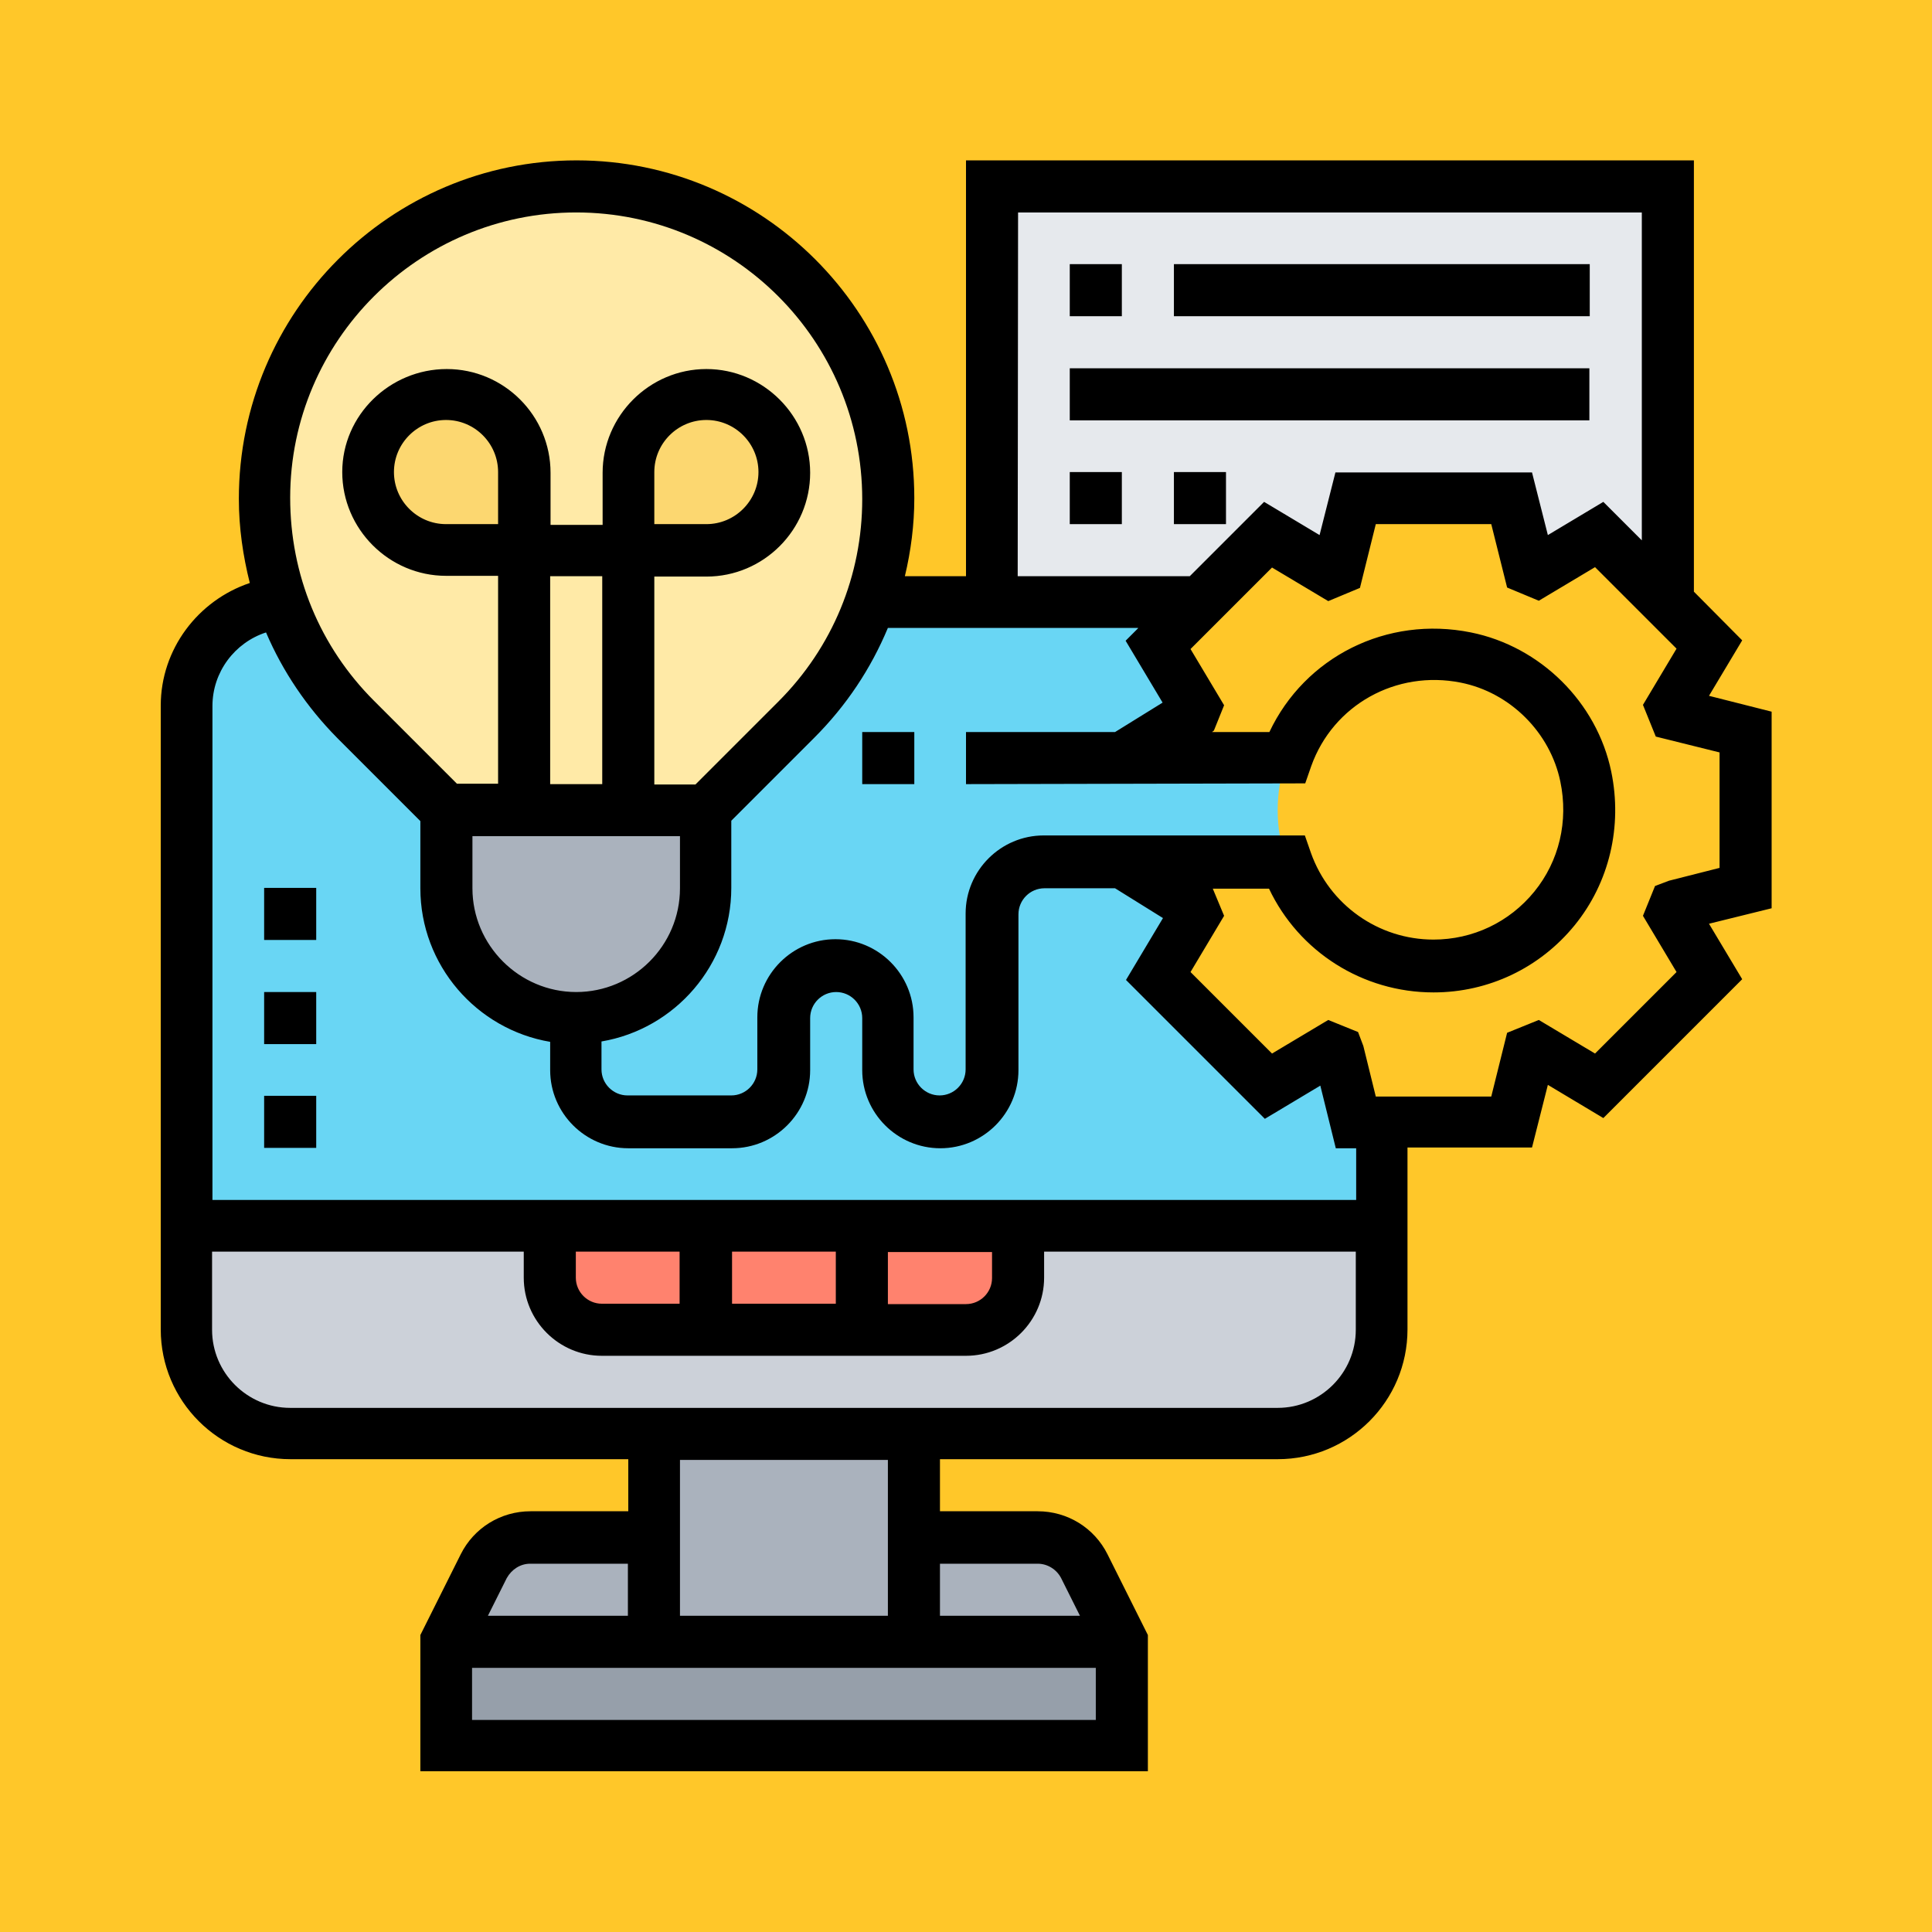 <?xml version="1.0" encoding="utf-8"?>
<!-- Generator: Adobe Illustrator 24.0.1, SVG Export Plug-In . SVG Version: 6.00 Build 0)  -->
<svg version="1.1" id="Layer_5" xmlns="http://www.w3.org/2000/svg" xmlns:xlink="http://www.w3.org/1999/xlink" x="0px" y="0px"
	 viewBox="0 0 512 512" style="enable-background:new 0 0 512 512;" xml:space="preserve">
<style type="text/css">
	.st0{fill:#FFC729;}
	.st1{fill:#969FAA;}
	.st2{fill:#AAB2BD;}
	.st3{fill:#CCD1D9;}
	.st4{fill:#FF826E;}
	.st5{fill:#69D6F4;}
	.st6{fill:#E6E9ED;}
	.st7{fill:#FFEAA7;}
	.st8{fill:#FCD770;}
</style>
<rect class="st0" width="512" height="512"/>
<g>
	<path class="st1" d="M297.3,435.1v27.5H118.3v-27.5h55.1h68.9H297.3z"/>
	<g>
		<path class="st2" d="M287.3,415.2l10,19.9h-55.1v-27.5H275C280.2,407.5,285,410.5,287.3,415.2L287.3,415.2z"/>
		<path class="st2" d="M242.2,407.5v27.5h-68.9v-27.5V380h68.9V407.5z"/>
		<path class="st2" d="M128.2,415.2c2.3-4.7,7.1-7.6,12.3-7.6h32.8v27.5h-55.1L128.2,415.2z"/>
	</g>
	<path class="st3" d="M366.2,324.9v27.5c0,15.2-12.3,27.5-27.5,27.5h-96.4h-68.9H76.9c-15.2,0-27.5-12.3-27.5-27.5v-27.5h96.4v13.8
		c0,7.6,6.2,13.8,13.8,13.8h27.5h41.3H256c7.6,0,13.8-6.2,13.8-13.8v-13.8H366.2z"/>
	<path class="st4" d="M145.8,324.9v13.8c0,7.6,6.2,13.8,13.8,13.8H256c7.6,0,13.8-6.2,13.8-13.8v-13.8H145.8z"/>
	<path class="st5" d="M338.6,214.7c0-18,11.5-33.2,27.5-38.9v-16.2H76.9c-15.2,0-27.5,12.3-27.5,27.5v137.7h316.8v-71.3
		C350.2,247.9,338.6,232.7,338.6,214.7z"/>
	<path class="st6" d="M442,49.4v110.2l-0.1,0.1l-18.1-18.1l-16.4,9.9c-0.7-0.3-1.4-0.6-2.1-0.8l-4.7-18.7h-41.3l-4.7,18.7
		c-0.7,0.3-1.4,0.5-2.1,0.8l-16.4-9.9l-18,18h-55.3V49.4H442z"/>
	<path class="st2" d="M187.1,214.7v20.7c0,9.5-3.9,18.1-10.1,24.4c-6.3,6.2-14.9,10.1-24.4,10.1c-19,0-34.4-15.4-34.4-34.4v-20.7
		h20.7h27.5H187.1z"/>
	<path class="st7" d="M152.7,49.4c-22.9,0-43.5,9.2-58.5,24.2S70,109.2,70,132v0.2c0,9.4,1.7,18.7,4.7,27.4
		c4.1,11.6,10.7,22.2,19.5,31l24,24h20.7h27.5h20.7l24-24c8.8-8.8,15.4-19.5,19.5-31.1c3-8.7,4.7-17.9,4.7-27.3V132
		C235.3,86.4,198.4,49.4,152.7,49.4z"/>
	<path class="st8" d="M138.9,125.1v20.7h-20.7c-5.7,0-10.9-2.3-14.6-6.1c-3.7-3.7-6.1-8.9-6.1-14.6c0-5.7,2.3-10.9,6.1-14.6
		c3.7-3.7,8.9-6.1,14.6-6.1C129.7,104.5,138.9,113.7,138.9,125.1z"/>
	<path class="st8" d="M201.7,110.5c3.7,3.7,6.1,8.9,6.1,14.6c0,11.4-9.2,20.7-20.7,20.7h-20.7v-20.7c0-5.7,2.3-10.9,6.1-14.6
		s8.9-6.1,14.6-6.1C192.8,104.5,198,106.8,201.7,110.5L201.7,110.5z"/>
	<path class="st0" d="M297.3,228.5H341c5.7,16,21,27.5,39,27.5c25.8,0,45.9-23.5,40.4-50.2c-3.3-15.8-16.1-28.4-31.9-31.5
		c-21.5-4.3-40.8,8.1-47.5,26.4l-43.6,0.1l18.5-11.5c0.3-0.7,0.5-1.4,0.8-2.1l-9.9-16.4l11.3-11.3l18-18l16.4,9.9
		c0.7-0.3,1.4-0.6,2.1-0.8l4.7-18.7h41.3l4.7,18.7c0.7,0.3,1.4,0.5,2.1,0.8l16.4-9.9l18.1,18.1l11.2,11.2l-9.9,16.4
		c0.3,0.7,0.6,1.4,0.8,2.1l18.7,4.7v41.3l-18.7,4.7c-0.3,0.7-0.5,1.4-0.8,2.1l9.9,16.4l-29.3,29.3l-16.4-9.9
		c-0.7,0.3-1.4,0.6-2.1,0.8l-4.7,18.7h-34.4h-6.9l-4.7-18.7c-0.7-0.3-1.4-0.5-2.1-0.8l-16.4,9.9l-29.3-29.3l9.9-16.4
		c-0.3-0.7-0.6-1.4-0.8-2.1L297.3,228.5z"/>
	<path d="M469.5,188.6l-16.6-4.2l8.8-14.7l-12.8-12.9V42.5H256v110.2h-16.2c1.6-6.7,2.5-13.6,2.5-20.7c0-49.4-40.2-89.5-89.5-89.5
		s-89.5,40.2-89.5,89.7c0,7.7,1.1,15.1,2.9,22.3c-13.7,4.6-23.6,17.5-23.6,32.5v165.3c0,19,15.4,34.4,34.4,34.4h89.5v13.8h-25.9
		c-7.9,0-15,4.4-18.5,11.4l-10.7,21.4v36.1h192.8v-36.1l-10.7-21.4c-3.5-7-10.6-11.4-18.5-11.4h-25.9v-13.8h89.5
		c19,0,34.4-15.4,34.4-34.4v-48.2H406l4.2-16.6l14.7,8.8l36.8-36.8l-8.8-14.7l16.6-4.1L469.5,188.6z M269.8,56.3h165.3v86.9
		L424.9,133l-14.7,8.8l-4.2-16.6h-52.1l-4.2,16.6l-14.7-8.8l-19.7,19.7h-45.6L269.8,56.3z M301.6,166.5l-3.3,3.3l9.8,16.4l-12.6,7.8
		L256,194l0,13.8l89.9-0.2l1.6-4.6c5.8-16.2,22.5-25.5,39.6-22.1c13.1,2.6,23.7,13.2,26.4,26.2c2.2,10.5-0.3,21.1-6.9,29.2
		c-6.6,8.1-16.3,12.7-26.7,12.7c-14.6,0-27.6-9.2-32.5-23l-1.6-4.6h-69.2c-11.4,0-20.7,9.3-20.7,20.7v41.3c0,3.8-3.1,6.9-6.9,6.9
		c-3.8,0-6.9-3.1-6.9-6.9v-13.8c0-11.4-9.3-20.7-20.7-20.7c-11.4,0-20.7,9.3-20.7,20.7v13.8c0,3.8-3.1,6.9-6.9,6.9h-27.5
		c-3.8,0-6.9-3.1-6.9-6.9V276c19.5-3.3,34.4-20.3,34.4-40.7v-17.8l22-22c8.5-8.5,15-18.3,19.5-29.1H301.6z M125.1,221.6h55.1v13.8
		c0,15.2-12.4,27.5-27.5,27.5s-27.5-12.4-27.5-27.5V221.6z M132,138.9h-13.8c-7.6,0-13.8-6.2-13.8-13.8c0-7.6,6.2-13.8,13.8-13.8
		s13.8,6.2,13.8,13.8V138.9z M159.6,207.8h-13.8v-55.1h13.8V207.8z M152.7,56.3c41.8,0,75.8,34,75.8,76c0,20.2-7.9,39.3-22.2,53.6
		l-22,22h-10.9v-55.1h13.8c15.2,0,27.5-12.4,27.5-27.5s-12.4-27.5-27.5-27.5s-27.5,12.4-27.5,27.5v13.8h-13.8v-13.8
		c0-15.2-12.4-27.5-27.5-27.5S90.7,110,90.7,125.1s12.4,27.5,27.5,27.5H132v55.1h-10.9l-22-22c-14.3-14.3-22.2-33.3-22.2-53.8
		C76.9,90.3,110.9,56.3,152.7,56.3z M173.4,138.9v-13.8c0-7.6,6.2-13.8,13.8-13.8c7.6,0,13.8,6.2,13.8,13.8
		c0,7.6-6.2,13.8-13.8,13.8H173.4z M140.5,414.4h25.9v13.8h-37.1l5-10C135.6,415.9,137.9,414.4,140.5,414.4z M125.1,455.7V442h165.3
		v13.8H125.1z M275,414.4c2.6,0,5,1.5,6.2,3.8l5,10h-37.1v-13.8H275z M235.3,428.2h-55.1v-41.3h55.1V428.2z M338.6,373.1H76.9
		c-11.4,0-20.7-9.3-20.7-20.7v-20.7h82.6v6.9c0,11.4,9.3,20.7,20.7,20.7H256c11.4,0,20.7-9.3,20.7-20.7v-6.9h82.6v20.7
		C359.3,363.8,350,373.1,338.6,373.1z M262.9,331.8v6.9c0,3.8-3.1,6.9-6.9,6.9h-20.7v-13.8H262.9z M221.6,345.5H194v-13.8h27.5
		V345.5z M180.2,345.5h-20.7c-3.8,0-6.9-3.1-6.9-6.9v-6.9h27.5V345.5z M359.3,318h-303V187.1c0-9,5.9-16.8,14.2-19.5
		c4.4,10.3,10.8,19.8,18.9,28l22,22v17.8c0,20.4,14.9,37.4,34.4,40.7v7.5c0,11.4,9.3,20.7,20.7,20.7H194c11.4,0,20.7-9.3,20.7-20.7
		v-13.8c0-3.8,3.1-6.9,6.9-6.9c3.8,0,6.9,3.1,6.9,6.9v13.8c0,11.4,9.3,20.7,20.7,20.7s20.7-9.3,20.7-20.7v-41.3
		c0-3.8,3.1-6.9,6.9-6.9h18.7l12.7,7.9l-9.8,16.4l36.8,36.8l14.7-8.8l4.1,16.6h5.4V318z M455.7,230l-13.4,3.4l-3.7,1.4l-3.2,7.9
		l8.9,14.9l-21.6,21.6l-14.9-8.9l-8.4,3.4l-4.2,16.9h-30.6l-3.3-13.4l-1.4-3.7l-7.9-3.2l-14.9,8.9l-21.6-21.6l8.9-14.9l-3-7.2l0,0
		h14.9c7.9,16.7,24.8,27.5,43.6,27.5c14.6,0,28.2-6.5,37.4-17.8c9.2-11.3,12.7-26.2,9.7-40.7c-3.8-18.4-18.8-33.2-37.2-36.9
		c-22.3-4.5-44,6.5-53.4,26.4l-15.2,0l0.5-0.4l2.7-6.7l-8.9-14.9l21.6-21.6l14.9,8.9l8.4-3.5l4.2-16.9h30.6l4.2,16.8l8.4,3.5
		l14.9-8.9l21.6,21.6l-8.9,14.9l3.4,8.4l16.9,4.2V230z"/>
	<path d="M228.5,194h13.8v13.8h-13.8V194z"/>
	<path d="M283.5,70h13.8v13.8h-13.8V70z"/>
	<path d="M311.1,70h110.2v13.8H311.1V70z"/>
	<path d="M283.5,97.6h137.7v13.8H283.5V97.6z"/>
	<path d="M283.5,125.1h13.8v13.8h-13.8V125.1z"/>
	<path d="M311.1,125.1h13.8v13.8h-13.8V125.1z"/>
	<path d="M70,262.9h13.8v13.8H70V262.9z"/>
	<path d="M70,290.4h13.8v13.8H70V290.4z"/>
	<path d="M70,235.3h13.8v13.8H70V235.3z"/>
</g>
</svg>
